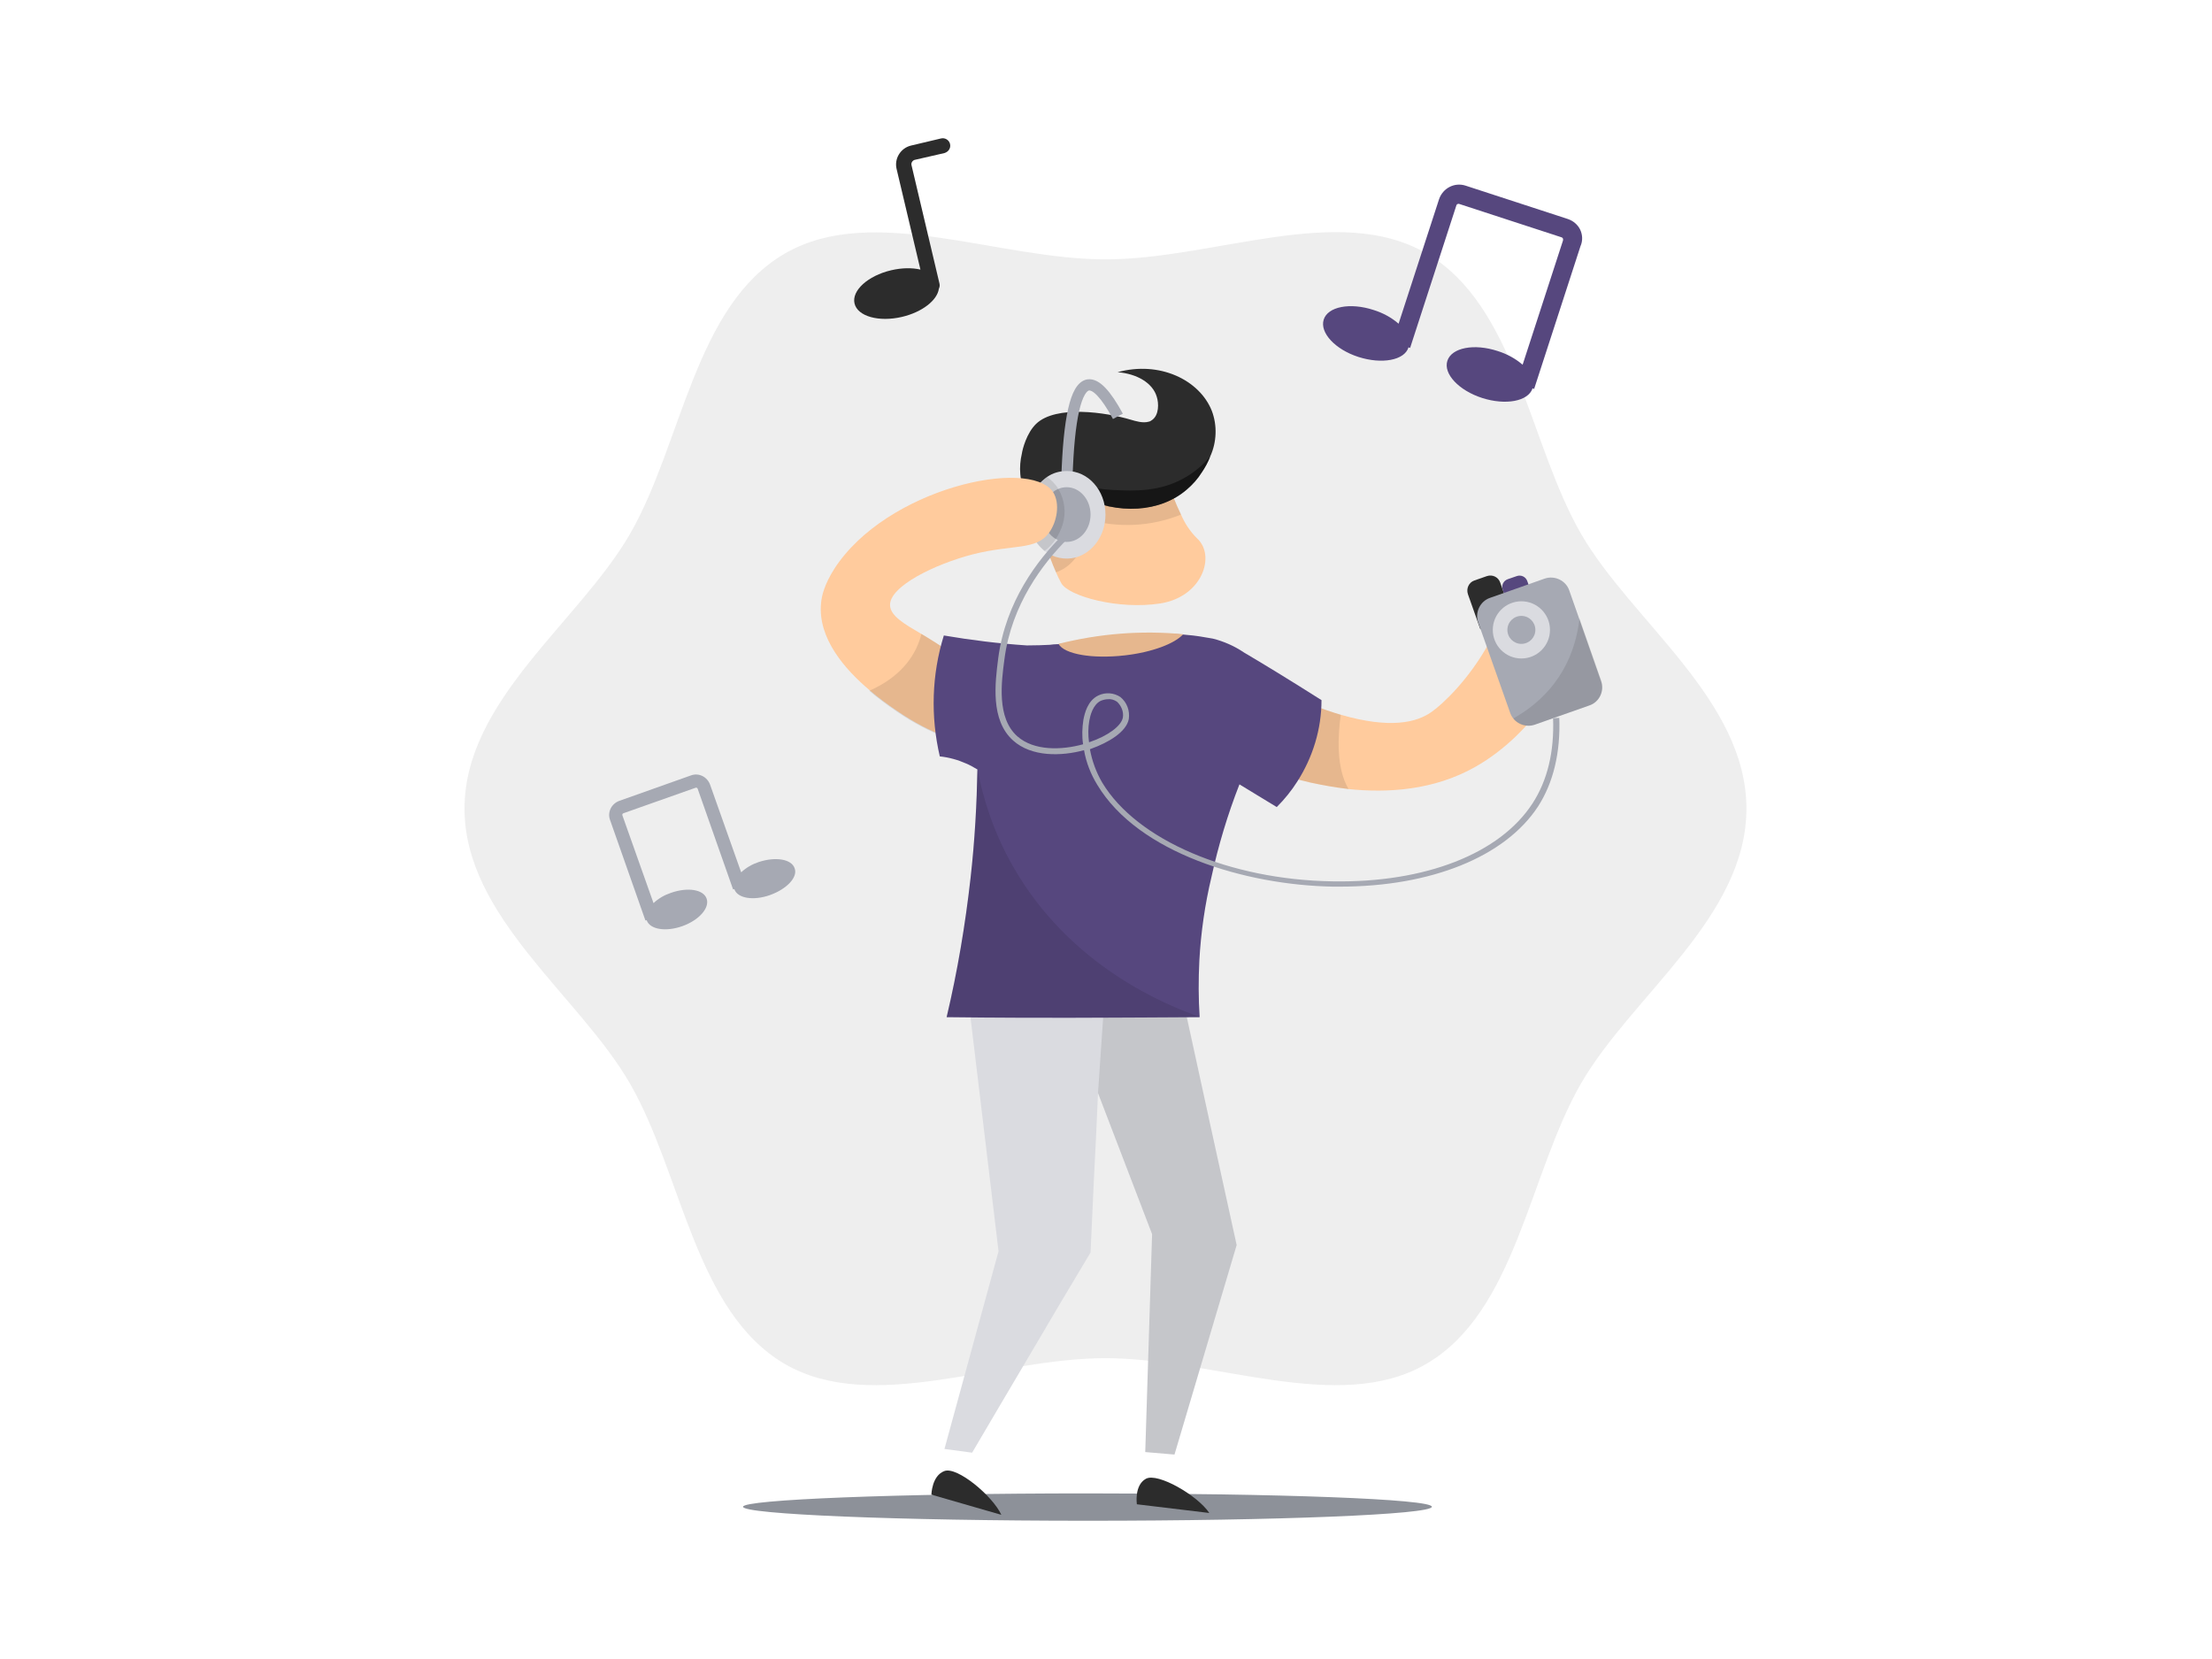 <svg xmlns="http://www.w3.org/2000/svg" width="800" height="600" fill="none" viewBox="0 0 800 600">
    <path d="M168 292.447C168 331.569 209.483 360.124 227.807 391.826C246.694 424.54 251.303 474.342 283.904 493.341C315.607 511.665 360.687 491.205 399.809 491.205C438.931 491.205 484.123 511.665 515.713 493.341C548.315 474.454 552.924 424.54 571.811 391.826C590.135 360.124 631.618 331.794 631.618 292.447C631.618 253.1 590.135 224.771 571.811 193.068C552.924 160.354 548.315 110.44 515.713 91.554C484.011 73.229 438.931 93.802 399.809 93.802C360.687 93.802 315.494 73.342 283.904 91.666C251.19 110.552 246.694 160.467 227.807 193.181C209.37 224.995 168 253.325 168 292.447Z" fill="black" opacity="0.07"/>
    <path d="M447.25 450.284C439.718 475.578 432.299 500.76 424.767 526.055L414.199 525.155L416.672 446.349L397.111 395.311C397.111 396.323 395.762 424.99 395.65 426.001C395.65 426.788 394.413 452.195 394.413 452.982C386.994 465.348 379.574 477.827 372.267 490.305C365.297 501.997 358.439 513.801 351.581 525.38L341.576 524.031C348.096 500.198 354.617 476.365 361.137 452.532C357.54 422.854 354.055 393.175 350.457 363.496L399.247 362.372L427.802 361.698C434.322 391.264 440.73 420.718 447.25 450.284Z" fill="#DADBE0"/>
    <path d="M447.25 450.284C439.718 475.578 432.299 500.76 424.767 526.055L414.199 525.155L416.672 446.349L397.111 395.311L399.36 362.372L427.914 361.698C434.322 391.264 440.73 420.718 447.25 450.284Z" fill="black" opacity="0.1"/>
    <path d="M268.729 544.941C268.729 547.639 324.489 550 393.289 550C462.09 550 517.85 547.752 517.85 544.941C517.85 542.131 462.09 540.107 393.289 540.107C324.489 540.107 268.729 542.356 268.729 544.941Z" fill="#1D2535" opacity="0.5"/>
    <path d="M533.702 277.27C518.525 285.927 501.662 286.826 487.61 285.365C483.001 284.803 478.392 284.016 473.782 283.004C471.309 282.442 468.836 281.767 466.475 281.093C464.114 280.418 461.529 279.519 459.168 278.619C460.629 273.336 462.091 268.052 463.552 262.881C463.777 262.094 464.002 261.419 464.114 260.632L466.588 251.639C468.836 252.651 470.972 253.55 472.996 254.337L474.457 254.899C478.279 256.36 481.764 257.597 484.912 258.496C502.787 263.668 512.342 261.307 517.738 257.485C521.786 254.674 531.454 245.568 538.649 232.303C541.909 226.232 543.82 220.948 548.991 219.824C554.162 218.7 561.694 222.297 564.617 227.244C571.925 239.273 554.724 265.354 533.702 277.27Z" fill="#FFCB9D" style="fill: #FFCB9D; fill: #FFCB9D;"/>
    <path d="M487.722 285.365C483.113 284.803 478.504 284.016 473.894 283.004C471.421 282.442 468.948 281.767 466.587 281.093C465.463 275.022 463.889 266.253 463.552 262.881C463.439 262.431 463.439 262.094 463.439 261.644C463.552 261.307 463.777 260.857 464.114 260.632C466.924 258.272 469.847 256.136 472.995 254.337L474.457 254.899C478.279 256.36 481.764 257.597 484.912 258.496C483.9 265.804 483.113 277.608 487.722 285.365Z" fill="black" opacity="0.1"/>
    <path d="M373.504 166.088C373.841 169.91 374.291 175.418 375.19 182.164C375.415 183.625 375.527 184.974 375.64 185.424C376.764 192.843 378.9 200.151 381.935 207.008C382.497 208.357 383.172 209.706 383.847 210.943C386.432 215.552 404.307 220.611 419.596 218.25C434.885 215.889 439.831 200.825 432.861 194.642C430.388 192.169 428.477 189.246 427.128 186.098C425.104 181.939 423.418 177.554 421.957 173.17C421.057 170.697 420.608 169.011 420.608 169.011L408.129 159.005L379.125 160.129C379.687 164.963 378.563 168.448 376.989 168.786C375.415 169.123 373.729 166.65 373.504 166.088Z" fill="#FFCB9D" style="fill: #FFCB9D; fill: #FFCB9D;"/>
    <path d="M373.504 166.088C373.841 169.91 374.291 175.418 375.19 182.164C375.415 183.625 375.527 184.974 375.64 185.424C376.764 192.843 378.9 200.151 381.935 207.008C383.734 206.334 385.533 205.322 386.994 203.973C388.568 202.512 389.917 200.713 390.816 198.802C391.716 196.666 392.39 194.417 392.615 192.169C392.84 190.708 392.952 189.246 393.065 187.785C404.307 191.045 416.336 190.483 427.128 186.098C425.104 181.939 423.418 177.554 422.069 173.17C421.17 170.697 420.72 169.011 420.72 169.011L408.241 159.005L379.237 160.129C379.799 164.963 378.675 168.448 377.101 168.786C375.527 169.123 373.729 166.65 373.504 166.088Z" fill="black" opacity="0.1"/>
    <path d="M437.696 165.076C436.909 167.099 435.898 169.011 434.661 170.809C433.2 173.17 431.288 175.306 429.152 177.105C419.597 185.311 404.42 186.323 390.48 179.466C388.119 178.341 385.871 176.992 383.735 175.419H383.623V175.531C383.623 177.105 383.735 178.679 383.96 180.253C384.072 180.927 384.072 181.152 384.185 181.714L384.297 182.164C384.41 183.063 386.208 188.909 386.208 192.169C386.096 194.305 385.421 196.441 384.072 198.127C383.285 194.98 381.711 192.169 379.575 189.696C378.789 188.909 377.889 188.122 376.877 187.447C372.381 183.288 369.57 177.555 369.008 171.484C368.783 169.011 369.008 166.425 369.57 164.064C369.795 162.49 371.256 156.644 374.741 153.272C381.936 146.414 400.036 149.112 409.029 151.81C410.603 152.26 413.301 153.159 415.55 152.485C415.999 152.373 416.337 152.148 416.786 151.81C419.147 150.012 419.147 145.965 418.36 143.491C416.899 138.545 411.278 135.172 404.195 134.61C419.259 130.451 433.762 137.308 438.258 148.55C440.282 153.834 440.057 159.905 437.696 165.076Z" fill="#2c2c2c"/>
    <path d="M437.696 165.076C436.909 167.099 435.897 169.011 434.66 170.809C433.199 173.17 431.288 175.306 429.152 177.105C419.596 185.311 404.42 186.323 390.48 179.466C387.107 177.442 384.184 175.643 383.734 175.419H383.622L378.9 171.596C386.432 174.856 394.527 176.768 402.733 177.217C410.041 177.554 420.046 178.117 429.714 172.046C432.749 170.135 435.447 167.774 437.696 165.076Z" fill="black" opacity="0.5"/>
    <path d="M362.15 547.864L336.855 540.557C336.855 540.557 336.968 533.699 341.577 532.013C346.186 530.327 359.002 541.007 362.15 547.864Z" fill="#2c2c2c"/>
    <path d="M437.357 547.19L411.163 544.042C411.163 544.042 410.151 537.184 414.423 534.823C418.695 532.463 433.197 540.894 437.357 547.19Z" fill="#2c2c2c"/>
    <path d="M571.473 83.01C570.574 81.211 569 79.862 566.976 79.188L530.103 67.159C526.056 65.81 521.784 68.058 520.435 72.105L505.82 117.073C503.235 114.824 500.087 113.138 496.827 112.126C488.283 109.316 480.189 110.89 478.727 115.611C477.266 120.333 482.887 126.404 491.318 129.102C499.75 131.8 507.956 130.338 509.418 125.617L509.98 125.842L526.73 74.241C526.843 74.016 526.955 73.791 527.18 73.791C527.405 73.679 527.63 73.679 527.854 73.791L564.728 85.82C565.178 85.933 565.403 86.382 565.29 86.832C565.29 86.832 565.29 86.832 565.29 86.945L550.676 131.912C548.09 129.664 544.942 127.978 541.682 126.966C533.138 124.155 525.044 125.729 523.47 130.451C521.896 135.172 527.63 141.243 536.061 143.941C544.493 146.639 552.699 145.178 554.273 140.456L554.835 140.681L571.586 89.081C572.485 87.057 572.373 84.921 571.473 83.01Z" fill="#56477e" style="fill: #56477e; fill: #56477e;"/>
    <path d="M287.392 314.032C286.267 310.659 280.422 309.76 274.351 311.783C271.99 312.57 269.854 313.807 268.056 315.493L256.814 283.791C255.802 280.98 252.767 279.406 249.956 280.418L223.987 289.637C221.177 290.648 219.603 293.684 220.615 296.494L233.43 332.918L233.88 332.806C235.004 336.178 240.85 337.078 246.808 334.942C252.766 332.806 256.701 328.421 255.577 325.049C254.453 321.676 248.719 320.777 242.649 322.913C240.288 323.7 238.152 324.936 236.353 326.623L225.111 294.92C224.999 294.583 225.111 294.246 225.449 294.133L251.53 284.915C251.867 284.802 252.204 284.915 252.317 285.252L265.133 321.676L265.582 321.564C266.707 324.936 272.552 325.836 278.511 323.7C284.469 321.564 288.628 317.292 287.392 314.032Z" fill="#A6A9B3"/>
    <path d="M332.886 97.496L324.263 61.088C323.364 57.378 325.725 53.556 329.435 52.656L340.339 50.071C341.801 49.733 343.262 50.633 343.6 52.094C343.937 53.556 343.038 54.905 341.576 55.355L330.784 57.828C329.997 58.053 329.435 58.952 329.66 59.739L339.777 102.571C339.927 103.221 339.833 103.872 339.552 104.423C338.991 108.577 333.558 112.875 326.247 114.599C317.847 116.579 310.148 114.413 309.051 109.76C307.954 105.107 313.874 99.729 322.273 97.749C326.155 96.833 329.886 96.803 332.886 97.496Z" fill="#2c2c2c"/>
    <path d="M393.854 141.22C394.23 141.171 395.186 141.349 396.853 143.094C398.469 144.785 400.363 147.554 402.523 151.54L406.091 149.607C403.866 145.5 401.77 142.366 399.788 140.291C397.887 138.301 395.643 136.824 393.194 137.216L393.175 137.219L393.156 137.222C391.209 137.572 389.81 139.022 388.809 140.754C387.792 142.512 386.982 144.894 386.322 147.791C385 153.605 384.18 161.995 383.842 172.882L387.898 173.008C388.234 162.199 389.045 154.119 390.28 148.691C390.899 145.967 391.599 144.035 392.322 142.786C393.041 141.542 393.6 141.274 393.854 141.22Z" fill="#A6A9B3"/>
    <path d="M399.81 186.098C399.81 193.631 395.201 199.926 389.018 201.612C385.083 202.624 380.924 201.725 377.776 199.252C373.841 195.991 371.593 191.27 371.705 186.211C371.593 180.702 374.178 175.643 378.675 172.496C380.811 171.034 383.172 170.36 385.758 170.36C393.515 170.247 399.81 177.33 399.81 186.098Z" fill="#DADBE0"/>
    <path d="M385.756 195.991C390.537 195.991 394.412 191.562 394.412 186.098C394.412 180.635 390.537 176.205 385.756 176.205C380.975 176.205 377.1 180.635 377.1 186.098C377.1 191.562 380.975 195.991 385.756 195.991Z" fill="#A6A9B3"/>
    <path d="M384.296 189.808C383.734 191.607 382.835 193.406 381.823 194.979C380.699 196.666 379.35 198.127 377.776 199.251C373.841 195.991 371.593 191.27 371.705 186.211C371.593 180.702 374.178 175.643 378.675 172.496C380.362 173.732 381.823 175.194 382.835 176.992C385.083 180.815 385.645 185.536 384.296 189.808Z" fill="black" opacity="0.1"/>
    <path d="M379.349 192.731C374.628 199.139 366.421 196.778 351.807 200.488C338.316 203.973 321.453 212.067 321.903 219.037C322.128 222.859 327.299 225.782 333.033 229.155L333.257 229.267C334.944 230.279 347.872 238.036 349.671 241.071L349.783 241.184L349.896 241.409C350.008 241.521 350.008 241.746 350.008 241.858C350.12 242.196 350.12 242.42 350.12 242.758C350.12 242.87 350.12 243.095 350.12 243.207C350.008 244.219 349.671 246.58 349.109 250.964C348.884 252.875 348.771 254.787 348.884 256.698C348.884 257.035 348.884 257.485 348.884 257.822C348.996 259.058 349.109 260.07 349.221 261.082C349.333 261.532 349.333 262.094 349.446 262.431L349.558 262.993C350.12 266.478 350.345 267.378 350.233 267.827C350.233 267.827 350.233 267.827 350.233 267.94L350.12 268.052C349.109 269.401 336.518 265.466 324.489 257.147C321.004 254.787 317.631 252.313 314.483 249.615C305.715 242.196 295.709 230.954 296.946 218.138C297.171 215.552 298.07 211.505 301.78 205.659C320.554 176.655 372.042 165.301 380.811 177.892C383.509 182.051 382.272 188.796 379.349 192.731Z" fill="#FFCB9D" style="fill: #FFCB9D; fill: #FFCB9D;"/>
    <path d="M350.12 268.052C350.12 268.164 350.008 268.277 350.008 268.277C348.996 269.626 336.405 265.691 324.376 257.372C320.891 255.011 317.519 252.538 314.371 249.84C319.992 247.367 327.299 242.87 331.346 234.551C332.133 232.865 332.808 231.066 333.258 229.267C334.944 230.279 347.872 238.036 349.671 241.071L349.783 241.184L349.896 241.409C350.008 241.521 350.008 241.746 350.008 241.858C350.12 242.196 350.12 242.42 350.12 242.758C350.12 242.87 350.12 243.095 350.12 243.207C350.008 244.219 349.671 246.58 349.109 250.964C348.884 252.875 348.771 254.787 348.884 256.698C348.884 257.035 348.884 257.485 348.884 257.822C348.996 259.058 349.109 260.07 349.221 261.082C349.334 261.532 349.334 262.094 349.446 262.431L349.558 262.993C349.896 266.028 350.458 267.265 350.12 268.052Z" fill="black" opacity="0.1"/>
    <path d="M477.941 253.213C477.941 263.668 474.794 273.898 469.173 282.667C467.037 286.039 464.563 289.075 461.753 291.885L448.263 283.678C443.991 294.583 440.618 305.825 438.145 317.179C435.784 327.072 434.323 337.19 433.76 347.42C433.423 354.278 433.423 361.135 433.873 367.881L414.312 367.993C409.253 367.993 396.999 368.105 386.544 368.105C375.977 368.105 361.025 368.105 342.363 367.881C346.298 351.242 349.109 334.492 351.02 317.517C352.594 303.577 353.268 290.424 353.493 278.282C352.144 277.495 350.795 276.708 349.446 276.146C346.411 274.797 343.15 273.898 339.89 273.561C336.518 259.059 336.967 243.994 341.352 229.829C351.245 231.516 361.25 232.752 371.368 233.427C373.729 233.427 378.45 233.314 379.687 233.202C380.586 233.09 381.485 232.977 382.385 232.977H382.722C390.929 231.965 397.337 229.942 410.152 229.38C415.998 229.043 421.956 229.043 427.915 229.492L429.039 229.605C432.187 229.829 435.447 230.392 438.594 230.954C442.642 231.965 446.464 233.652 449.949 236.013C457.031 240.172 466.587 246.018 477.941 253.213Z" fill="#56477e" style="fill: #56477e; fill: #56477e;"/>
    <path d="M533.251 209.931L537.747 208.357C539.771 207.683 541.907 208.695 542.581 210.718L547.078 223.421L535.387 227.581L530.89 214.878C530.215 212.854 531.227 210.606 533.251 209.931Z" fill="#2c2c2c"/>
    <path d="M545.281 209.482L548.541 208.357C550.115 207.795 551.801 208.582 552.363 210.156L555.96 220.274L547.079 223.422L543.482 213.304C542.92 211.73 543.707 210.044 545.281 209.482Z" fill="#56477e" style="fill: #56477e; fill: #56477e;"/>
    <path d="M574.847 255.124L555.061 262.094C551.464 263.33 547.417 261.419 546.18 257.822L534.601 225.108C533.364 221.51 535.275 217.463 538.873 216.227L558.659 209.257C562.256 208.02 566.303 209.931 567.54 213.529L571.137 223.759L579.007 246.243C580.356 249.84 578.444 253.887 574.847 255.124Z" fill="#A6A9B3"/>
    <path d="M550.227 238.149C555.939 238.149 560.57 233.518 560.57 227.806C560.57 222.094 555.939 217.463 550.227 217.463C544.515 217.463 539.885 222.094 539.885 227.806C539.885 233.518 544.515 238.149 550.227 238.149Z" fill="#DADBE0"/>
    <path d="M550.227 232.865C553.021 232.865 555.286 230.6 555.286 227.806C555.286 225.012 553.021 222.747 550.227 222.747C547.433 222.747 545.168 225.012 545.168 227.806C545.168 230.6 547.433 232.865 550.227 232.865Z" fill="#A6A9B3"/>
    <path d="M574.845 255.124L555.06 262.094C552.249 263.106 549.101 262.206 547.303 259.846C564.39 250.177 569.899 235.563 571.248 223.646L579.117 246.13C580.354 249.84 578.555 253.887 574.845 255.124Z" fill="black" opacity="0.1"/>
    <path d="M484.573 320.664H482.1C450.397 320.102 411.725 308.523 396.886 283.903C394.525 280.081 392.839 275.809 392.052 271.312C383.845 273.561 373.053 273.785 366.42 267.827C358.101 260.407 359.9 246.917 361.024 238.036C363.722 217.576 375.189 202.511 384.407 193.406L385.981 194.979C377.1 203.861 365.858 218.587 363.272 238.373C362.148 246.805 360.462 259.621 367.882 266.253C373.952 271.649 383.958 271.312 391.714 269.176C391.265 266.253 391.377 263.218 391.827 260.295C392.277 258.047 393.288 253.437 397.223 251.526C399.809 250.29 402.844 250.515 405.205 252.088C407.566 254 408.69 257.035 408.24 260.07C407.341 264.792 400.708 268.614 394.75 270.75L394.188 270.975C394.975 275.247 396.436 279.294 398.684 283.116C411.163 303.801 444.664 318.191 481.987 318.753C515.488 319.315 542.469 308.748 554.273 290.536C559.669 282.217 562.142 271.874 561.693 259.733L563.941 259.621C564.391 272.212 561.805 283.116 556.184 291.773C544.268 309.872 517.624 320.664 484.573 320.664ZM400.82 252.875C399.921 252.875 399.022 253.1 398.122 253.437C395.199 254.899 394.3 258.834 393.963 260.632C393.513 263.218 393.513 265.804 393.85 268.389H394.075C400.708 266.141 405.542 262.543 406.104 259.508C406.441 257.372 405.542 255.236 403.968 253.775C402.956 253.1 401.832 252.763 400.82 252.875Z" fill="#A6A9B3"/>
    <path d="M427.916 229.38C424.881 232.752 416.674 235.9 406.781 237.024C394.977 238.373 384.859 236.575 382.836 232.865C397.563 229.155 412.74 227.918 427.916 229.38Z" fill="#FFCB9D" style="fill: #FFCB9D; fill: #FFCB9D;"/>
    <path d="M433.873 367.768L414.312 367.881C409.253 367.881 396.999 367.993 386.544 367.993C375.977 367.993 361.025 367.993 342.363 367.768C346.298 351.13 349.108 334.38 351.02 317.404C352.593 303.464 353.268 290.311 353.493 278.17C355.404 288.063 359.001 300.429 366.309 313.245C386.881 349.444 421.619 363.496 433.873 367.768Z" fill="black" opacity="0.1"/>
    <path d="M427.916 229.38C424.881 232.752 416.674 235.9 406.781 237.024C394.977 238.373 384.859 236.575 382.836 232.865C397.563 229.155 412.74 227.918 427.916 229.38Z" fill="black" opacity="0.1"/>
</svg>
